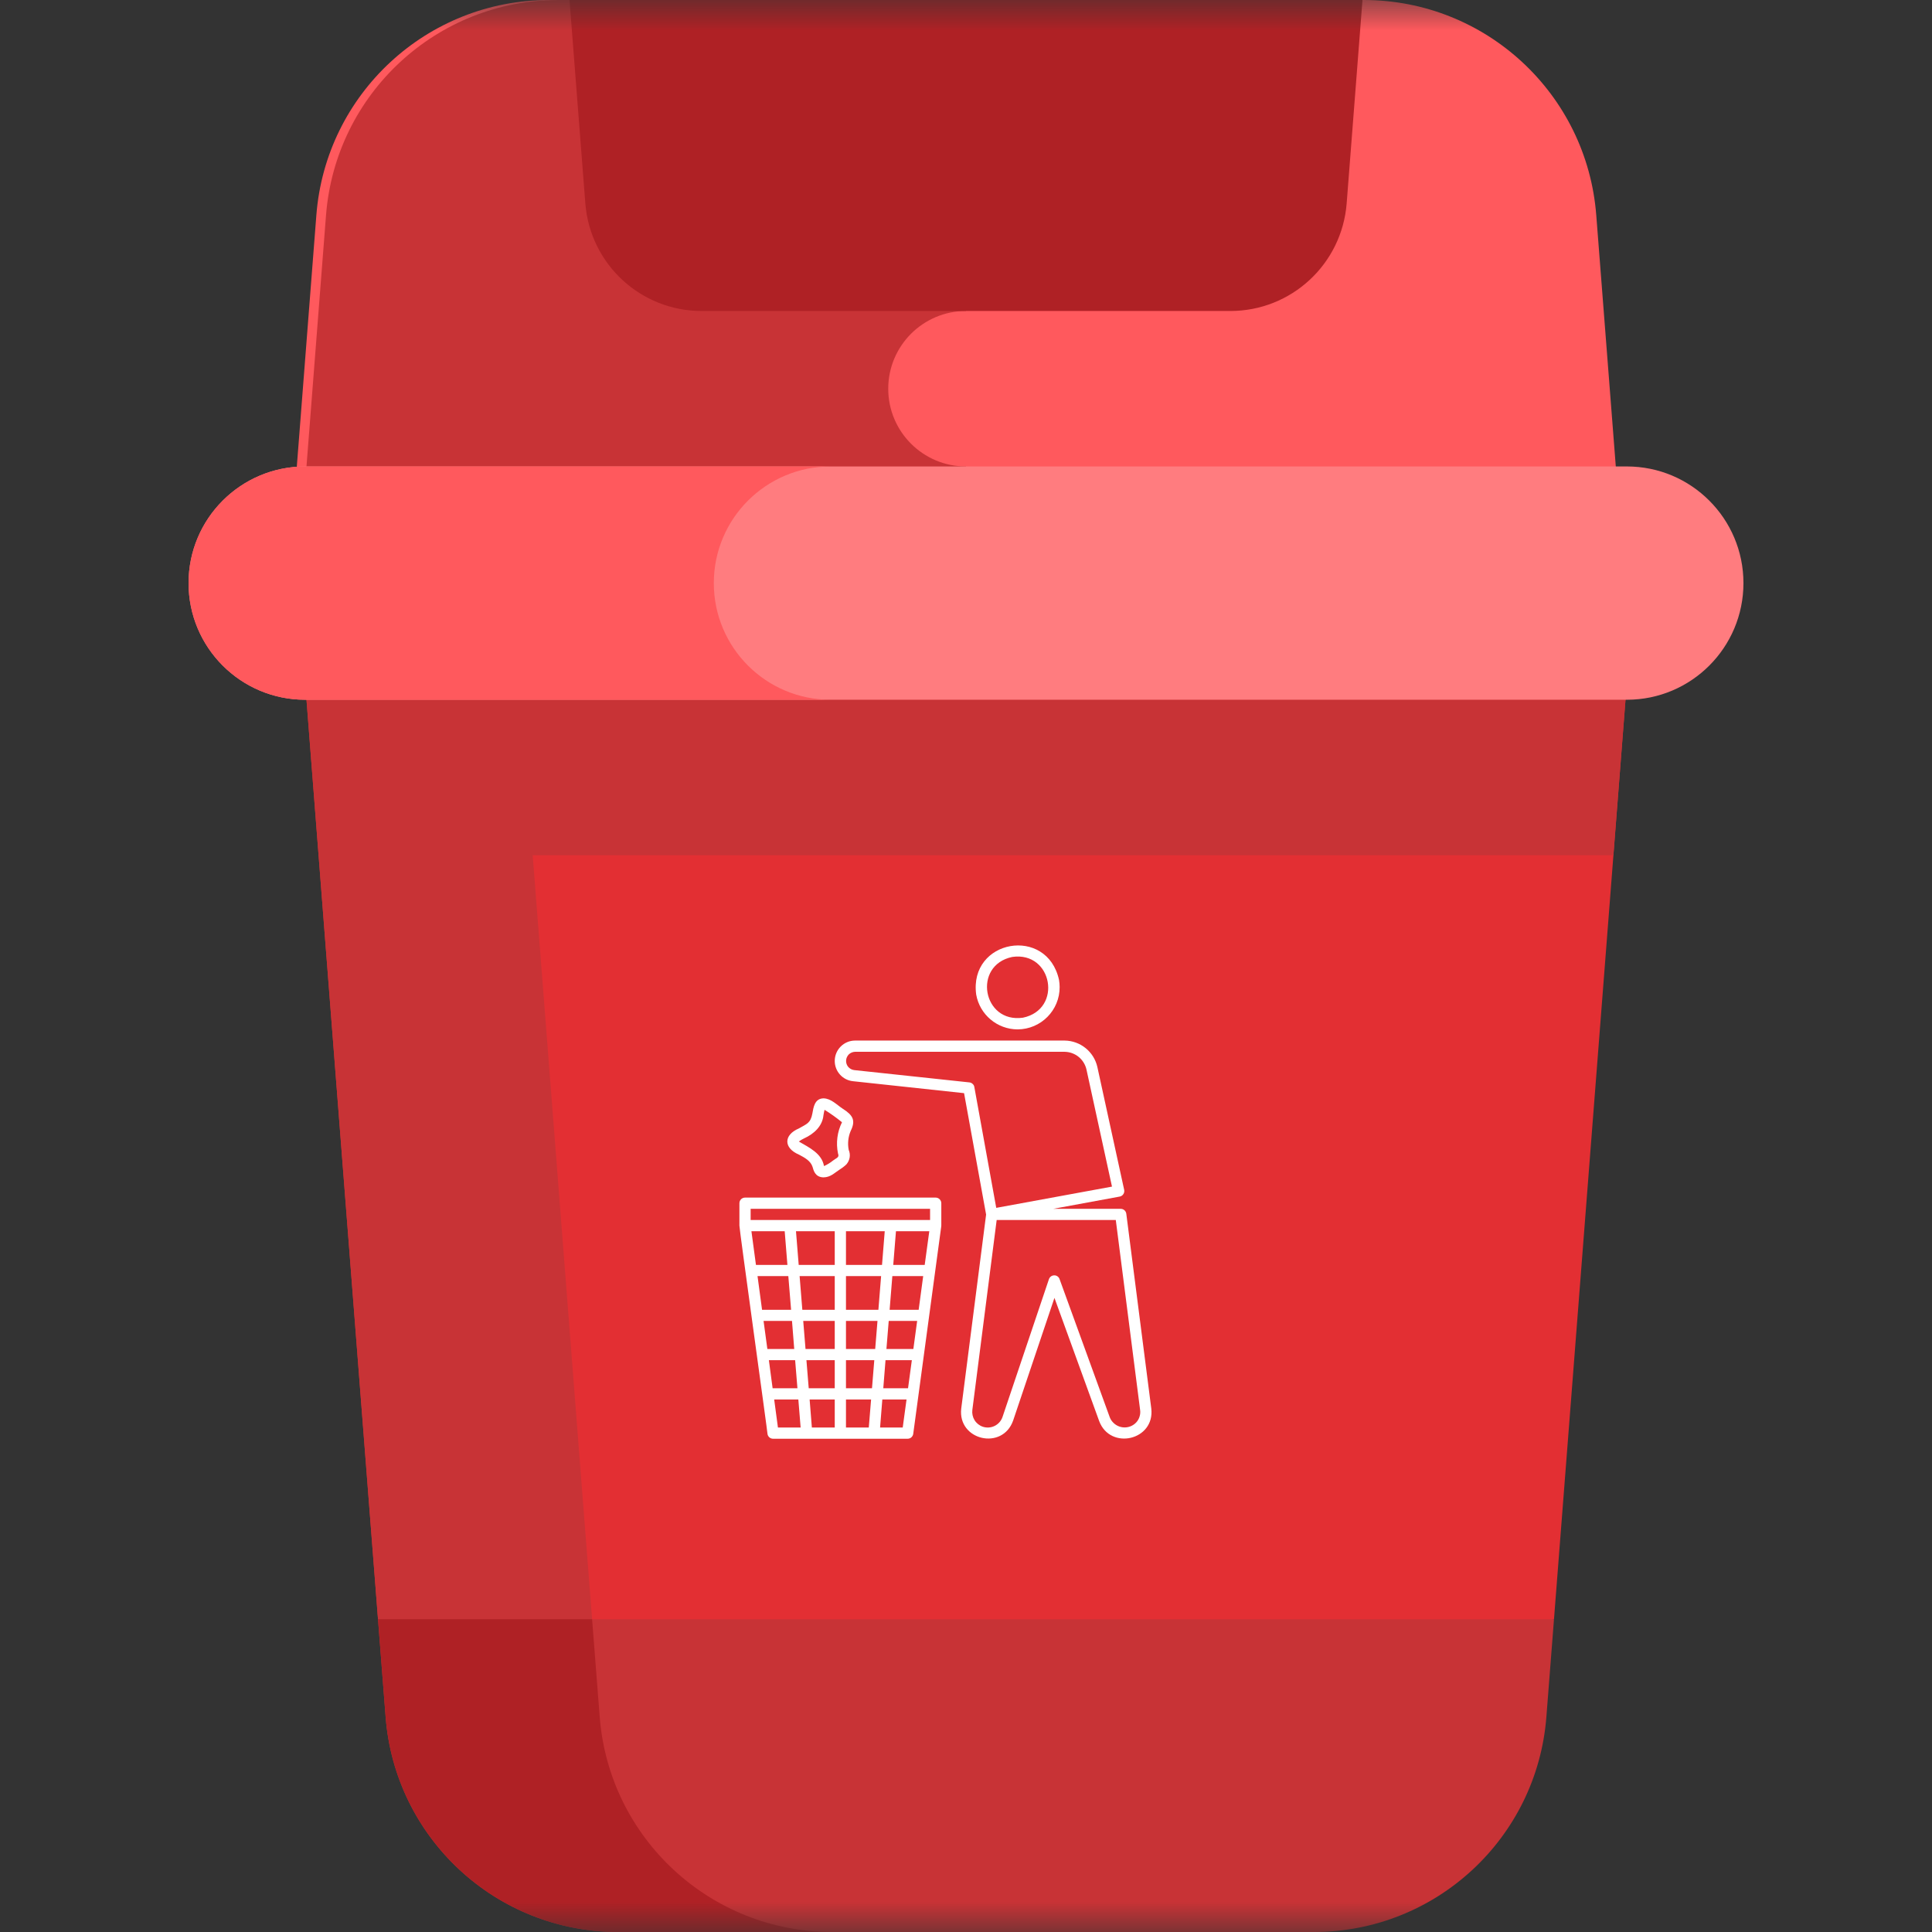 <svg width="32" height="32" viewBox="0 0 32 32" fill="none" xmlns="http://www.w3.org/2000/svg">
<rect x="0" y="0" width="32" height="32" fill="#333333" stroke="none"/>
<mask id="mask0_402_202" style="mask-type:luminance" maskUnits="userSpaceOnUse" x="0" y="0" width="32" height="32">
<path d="M0 0H32V32H0V0Z" fill="white"/>
</mask>
<g mask="url(#mask0_402_202)">
<path d="M5.24 3.563L4.766 9.658H26.913L26.439 3.563C26.283 1.552 24.605 -0 22.588 -0H9.092C7.074 -0 5.396 1.552 5.24 3.563Z" fill="#FF595D"/>
<path d="M16 7.726C15.289 7.726 14.712 7.15 14.712 6.439C14.712 5.728 15.289 5.151 16 5.151V8.10623e-05H9.252C7.234 8.10623e-05 5.557 1.552 5.4 3.564L4.926 9.658H16V7.726Z" fill="#C83336"/>
<path d="M25.739 26.819L27.074 9.658H4.926L6.261 26.819L16 29.409L25.739 26.819Z" fill="#E32F33"/>
<path d="M26.723 14.165L27.074 9.658H4.926L6.261 26.819L9.882 27.782L8.823 14.165H26.723Z" fill="#C83336"/>
<path d="M26.946 11.59H5.054C3.987 11.59 3.123 10.725 3.123 9.658C3.123 8.591 3.987 7.726 5.054 7.726H26.946C28.012 7.726 28.877 8.591 28.877 9.658C28.877 10.725 28.012 11.59 26.946 11.59Z" fill="#FF7C7F"/>
<path d="M11.823 9.658C11.823 8.591 12.688 7.726 13.755 7.726H5.054C3.988 7.726 3.123 8.591 3.123 9.658C3.123 10.725 3.988 11.59 5.054 11.59H13.755C12.688 11.59 11.823 10.725 11.823 9.658Z" fill="#FF595D"/>
<path d="M22.305 3.369L22.567 6.34193e-05H9.433L9.695 3.369C9.774 4.375 10.612 5.151 11.621 5.151H20.379C21.388 5.151 22.226 4.375 22.305 3.369Z" fill="#AF2125"/>
<path d="M6.261 26.819L6.387 28.436C6.543 30.448 8.221 32 10.238 32H21.762C23.779 32 25.457 30.448 25.613 28.436L25.739 26.819H6.261Z" fill="#C83336"/>
<path d="M6.387 28.436C6.543 30.448 8.221 32 10.238 32H13.784C11.767 32 10.089 30.448 9.933 28.436L9.807 26.819H6.261L6.387 28.436Z" fill="#AF2125"/>
</g>
<g clip-path="url(#clip0_402_202)">
<path d="M16.855 17.05C17.241 17.048 17.553 16.734 17.551 16.348C17.551 16.309 17.547 16.27 17.541 16.232C17.345 15.329 16.044 15.558 16.169 16.474C16.228 16.806 16.517 17.049 16.855 17.05ZM16.766 15.85C17.434 15.753 17.605 16.717 16.944 16.856C16.275 16.953 16.105 15.988 16.766 15.85ZM19.069 23.33L18.655 20.103C18.652 20.081 18.641 20.06 18.624 20.045C18.607 20.03 18.585 20.022 18.563 20.022H17.444L18.546 19.819C18.558 19.817 18.57 19.812 18.58 19.805C18.591 19.798 18.599 19.789 18.606 19.779C18.613 19.769 18.618 19.757 18.62 19.745C18.623 19.733 18.622 19.72 18.62 19.708L18.176 17.674C18.119 17.419 17.893 17.237 17.632 17.235H14.163C13.977 17.235 13.826 17.386 13.826 17.573C13.826 17.745 13.956 17.89 14.127 17.908L15.968 18.106L16.333 20.117L15.921 23.33C15.86 23.857 16.605 24.029 16.781 23.528L17.465 21.497L18.206 23.538C18.39 24.026 19.13 23.856 19.069 23.33ZM16.057 17.928L14.147 17.724C14.109 17.719 14.074 17.7 14.049 17.671C14.024 17.641 14.012 17.603 14.014 17.565C14.016 17.526 14.033 17.49 14.06 17.463C14.088 17.437 14.125 17.422 14.163 17.421H17.632C17.716 17.422 17.798 17.451 17.864 17.504C17.93 17.557 17.976 17.631 17.995 17.713L18.418 19.654L16.501 20.006L16.138 18.004C16.135 17.984 16.125 17.966 16.11 17.953C16.095 17.939 16.077 17.93 16.057 17.928ZM18.822 23.557C18.724 23.665 18.556 23.672 18.449 23.573C18.419 23.546 18.395 23.512 18.381 23.474L17.549 21.184C17.543 21.166 17.53 21.151 17.515 21.14C17.499 21.129 17.48 21.123 17.461 21.124C17.442 21.124 17.423 21.13 17.408 21.141C17.392 21.152 17.381 21.168 17.374 21.186L16.605 23.469C16.559 23.604 16.413 23.676 16.278 23.631C16.222 23.612 16.174 23.574 16.142 23.523C16.111 23.473 16.098 23.413 16.105 23.354L16.508 20.207H18.481L18.884 23.354C18.889 23.39 18.886 23.427 18.875 23.462C18.865 23.497 18.847 23.529 18.822 23.557Z" fill="white"/>
<path d="M15.498 19.836H12.34C12.315 19.836 12.292 19.846 12.274 19.863C12.257 19.881 12.247 19.904 12.247 19.929V20.3C12.239 20.308 12.716 23.739 12.712 23.749C12.715 23.772 12.726 23.792 12.743 23.807C12.76 23.822 12.782 23.83 12.804 23.83H15.033C15.056 23.83 15.078 23.822 15.095 23.807C15.111 23.792 15.123 23.772 15.126 23.749L15.59 20.313C15.589 20.309 15.59 20.304 15.591 20.3V19.929C15.591 19.904 15.581 19.881 15.563 19.863C15.546 19.846 15.522 19.836 15.498 19.836ZM12.433 20.022H15.405V20.207H12.433V20.022ZM15.316 20.951H14.795L14.84 20.393H15.392L15.316 20.951ZM14.654 20.393L14.609 20.951H14.012V20.393H14.654ZM14.496 22.344H14.012V21.879H14.534L14.496 22.344ZM14.72 21.879H15.191L15.128 22.344H14.682L14.72 21.879ZM12.647 21.879H13.118L13.155 22.344H12.71L12.647 21.879ZM13.304 21.879H13.826V22.344H13.342L13.304 21.879ZM13.289 21.694L13.244 21.136H13.826V21.694H13.289ZM14.012 21.694V21.136H14.594L14.549 21.694H14.012ZM13.826 20.951H13.229L13.184 20.393H13.826V20.951H13.826ZM12.997 20.393L13.042 20.951H12.521L12.446 20.393H12.997ZM13.057 21.136L13.103 21.694H12.622L12.547 21.136H13.057ZM12.735 22.529H13.17L13.208 22.994H12.797L12.735 22.529ZM13.357 22.529H13.826V22.994H13.395L13.357 22.529ZM13.826 23.18V23.644H13.447L13.41 23.18H13.826ZM14.012 23.18H14.428L14.39 23.644H14.012V23.18ZM14.012 22.994V22.529H14.481L14.443 22.994H14.012ZM14.667 22.529H15.103L15.04 22.994H14.63L14.667 22.529ZM15.216 21.694H14.735L14.78 21.136H15.291L15.216 21.694ZM12.823 23.18H13.223L13.261 23.644H12.885L12.823 23.18ZM14.577 23.644L14.614 23.18H15.015L14.952 23.644H14.577ZM13.233 19.124C13.333 19.177 13.426 19.228 13.458 19.326C13.475 19.384 13.499 19.498 13.64 19.501C13.759 19.498 13.819 19.428 13.901 19.376C13.943 19.35 13.983 19.32 14.019 19.286C14.047 19.253 14.066 19.214 14.073 19.171C14.08 19.128 14.074 19.085 14.057 19.045C14.037 18.94 14.048 18.831 14.09 18.732C14.176 18.558 14.129 18.472 13.957 18.363C13.858 18.298 13.766 18.195 13.64 18.192C13.49 18.195 13.473 18.347 13.456 18.44C13.426 18.605 13.362 18.615 13.233 18.69C12.977 18.798 12.976 19.015 13.233 19.124ZM13.317 18.856C13.488 18.778 13.621 18.65 13.639 18.473C13.644 18.445 13.649 18.409 13.657 18.382C13.758 18.444 13.854 18.513 13.946 18.588C13.867 18.748 13.844 18.93 13.88 19.105C13.906 19.173 13.857 19.176 13.798 19.222C13.752 19.259 13.702 19.29 13.648 19.314C13.612 19.104 13.404 19.008 13.231 18.907C13.258 18.887 13.287 18.87 13.317 18.856V18.856Z" fill="white"/>
</g>
<defs>
<clipPath id="clip0_402_202">
<rect width="8.17" height="8.17" fill="white" transform="translate(11.575 15.66)"/>
</clipPath>
</defs>
</svg>
